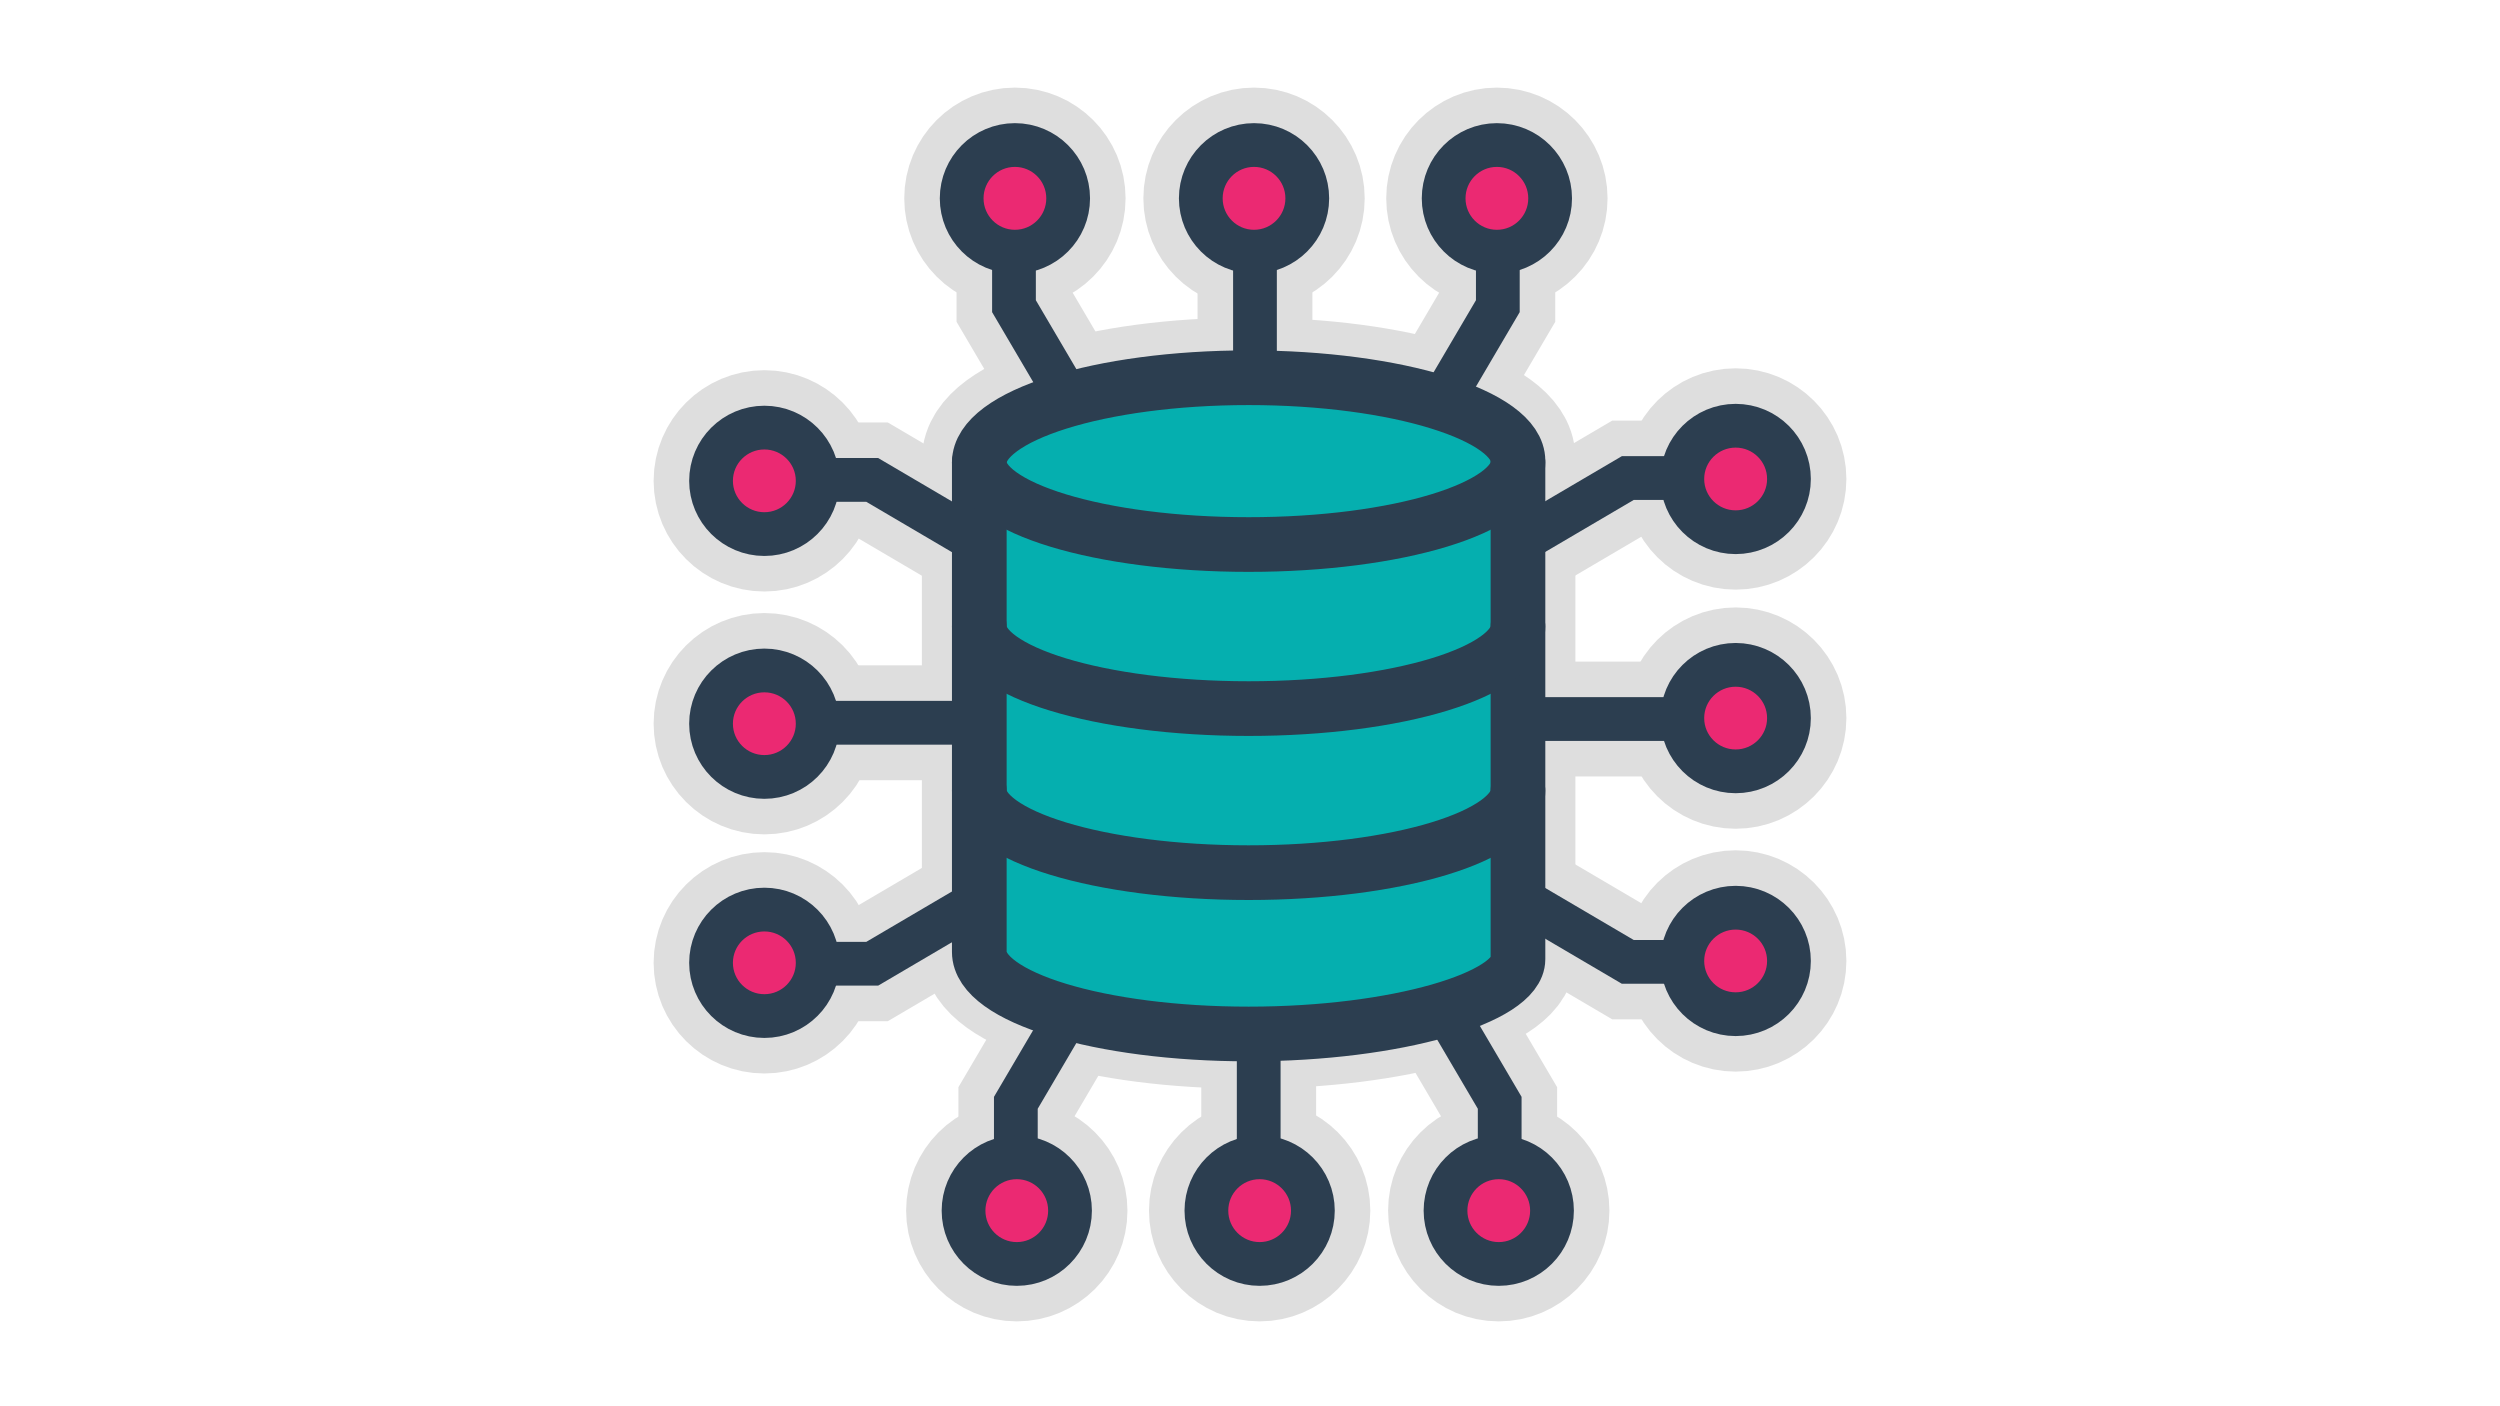 <?xml version="1.0" encoding="UTF-8"?>
<svg width="1280px" height="720px" viewBox="0 0 1280 720" version="1.1" xmlns="http://www.w3.org/2000/svg" xmlns:xlink="http://www.w3.org/1999/xlink">
    <title>Artboard Copy</title>
    <g id="Artboard-Copy" stroke="none" stroke-width="1" fill="none" fill-rule="evenodd">
        <g id="Logo" transform="translate(318, 38)">
            <g id="Outline" opacity="0.13" transform="translate(51.8, 42)" fill="#000000" stroke="#000000" stroke-width="58.8">
                <g id="Group" transform="translate(-61.6, 225.4)">
                    <g id="pins" transform="translate(125.3, 63.7) rotate(-90) translate(-125.3, -63.7) ">
                        <line x1="124.344" y1="27.779" x2="124.344" y2="141.849" id="line"></line>
                        <ellipse id="node" cx="123.865" cy="21.553" rx="27.26" ry="27.3"></ellipse>
                        <polyline id="line" points="248.687 27.779 248.687 76.763 210.427 141.849"></polyline>
                        <ellipse id="node" cx="248.209" cy="21.553" rx="27.26" ry="27.3"></ellipse>
                        <polyline id="line" transform="translate(20.086, 84.814) scale(-1, 1) translate(-20.086, -84.814) " points="39.216 27.779 39.216 76.763 0.956 141.849"></polyline>
                        <ellipse id="node" transform="translate(1.435, 21.553) scale(-1, 1) translate(-1.435, -21.553) " cx="1.435" cy="21.553" rx="27.26" ry="27.3"></ellipse>
                    </g>
                </g>
                <g id="Group" transform="translate(148.4, 434)">
                    <g id="pins" transform="translate(125.3, 63.7) rotate(-180) translate(-125.3, -63.7) ">
                        <line x1="124.344" y1="27.779" x2="124.344" y2="141.849" id="line"></line>
                        <ellipse id="node" cx="123.865" cy="21.553" rx="27.26" ry="27.3"></ellipse>
                        <polyline id="line" points="248.687 27.779 248.687 76.763 210.427 141.849"></polyline>
                        <ellipse id="node" cx="248.209" cy="21.553" rx="27.26" ry="27.3"></ellipse>
                        <polyline id="line" transform="translate(20.086, 84.814) scale(-1, 1) translate(-20.086, -84.814) " points="39.216 27.779 39.216 76.763 0.956 141.849"></polyline>
                        <ellipse id="node" transform="translate(1.435, 21.553) scale(-1, 1) translate(-1.435, -21.553) " cx="1.435" cy="21.553" rx="27.26" ry="27.3"></ellipse>
                    </g>
                </g>
                <g id="Group" transform="translate(351.4, 225.4)">
                    <g id="pins" transform="translate(125.3, 63.7) rotate(-270) translate(-125.3, -63.7) ">
                        <line x1="124.344" y1="27.779" x2="124.344" y2="141.849" id="line"></line>
                        <ellipse id="node" cx="123.865" cy="21.553" rx="27.26" ry="27.3"></ellipse>
                        <polyline id="line" points="248.687 27.779 248.687 76.763 210.427 141.849"></polyline>
                        <ellipse id="node" cx="248.209" cy="21.553" rx="27.26" ry="27.3"></ellipse>
                        <polyline id="line" transform="translate(20.086, 84.814) scale(-1, 1) translate(-20.086, -84.814) " points="39.216 27.779 39.216 76.763 0.956 141.849"></polyline>
                        <ellipse id="node" transform="translate(1.435, 21.553) scale(-1, 1) translate(-1.435, -21.553) " cx="1.435" cy="21.553" rx="27.26" ry="27.3"></ellipse>
                    </g>
                </g>
                <g id="Group" transform="translate(148.4, 0)">
                    <g id="pins" transform="translate(125.3, 63.7) rotate(-360) translate(-125.3, -63.7) ">
                        <line x1="124.344" y1="27.779" x2="124.344" y2="141.849" id="line"></line>
                        <ellipse id="node" cx="123.865" cy="21.553" rx="27.26" ry="27.3"></ellipse>
                        <polyline id="line" points="248.687 27.779 248.687 76.763 210.427 141.849"></polyline>
                        <ellipse id="node" cx="248.209" cy="21.553" rx="27.26" ry="27.3"></ellipse>
                        <polyline id="line" transform="translate(20.086, 84.814) scale(-1, 1) translate(-20.086, -84.814) " points="39.216 27.779 39.216 76.763 0.956 141.849"></polyline>
                        <ellipse id="node" transform="translate(1.435, 21.553) scale(-1, 1) translate(-1.435, -21.553) " cx="1.435" cy="21.553" rx="27.26" ry="27.3"></ellipse>
                    </g>
                </g>
                <path d="M131.6,406 C131.6,429.197 193.34,448 269.5,448 C345.66,448 407.4,429.197 407.4,409.713 C407.4,244.275 407.4,154.556 407.4,154.556 C407.4,131.431 345.66,112 269.5,112 C193.34,112 131.6,131.431 131.6,155.4 L131.6,406 Z" id="drum"></path>
            </g>
            <g transform="translate(51.8, 42)" id="Group" stroke="#2C3E50">
                <g transform="translate(-61.6, 225.4)" stroke-width="22.4">
                    <g id="pins" transform="translate(125.3, 63.7) rotate(-90) translate(-125.3, -63.7) ">
                        <line x1="124.344" y1="27.779" x2="124.344" y2="141.849" id="line" fill="#EB2972"></line>
                        <ellipse id="node" fill="#EB2972" cx="123.865" cy="21.553" rx="27.26" ry="27.3"></ellipse>
                        <polyline id="line" points="248.687 27.779 248.687 76.763 210.427 141.849"></polyline>
                        <ellipse id="node" fill="#EB2972" cx="248.209" cy="21.553" rx="27.26" ry="27.3"></ellipse>
                        <polyline id="line" transform="translate(20.086, 84.814) scale(-1, 1) translate(-20.086, -84.814) " points="39.216 27.779 39.216 76.763 0.956 141.849"></polyline>
                        <ellipse id="node" fill="#EB2972" transform="translate(1.435, 21.553) scale(-1, 1) translate(-1.435, -21.553) " cx="1.435" cy="21.553" rx="27.26" ry="27.3"></ellipse>
                    </g>
                </g>
                <g transform="translate(148.4, 434)" stroke-width="22.4">
                    <g id="pins" transform="translate(125.3, 63.7) rotate(-180) translate(-125.3, -63.7) ">
                        <line x1="124.344" y1="27.779" x2="124.344" y2="141.849" id="line" fill="#EB2972"></line>
                        <ellipse id="node" fill="#EB2972" cx="123.865" cy="21.553" rx="27.26" ry="27.3"></ellipse>
                        <polyline id="line" points="248.687 27.779 248.687 76.763 210.427 141.849"></polyline>
                        <ellipse id="node" fill="#EB2972" cx="248.209" cy="21.553" rx="27.26" ry="27.3"></ellipse>
                        <polyline id="line" transform="translate(20.086, 84.814) scale(-1, 1) translate(-20.086, -84.814) " points="39.216 27.779 39.216 76.763 0.956 141.849"></polyline>
                        <ellipse id="node" fill="#EB2972" transform="translate(1.435, 21.553) scale(-1, 1) translate(-1.435, -21.553) " cx="1.435" cy="21.553" rx="27.26" ry="27.3"></ellipse>
                    </g>
                </g>
                <g transform="translate(351.4, 225.4)" stroke-width="22.4">
                    <g id="pins" transform="translate(125.3, 63.7) rotate(-270) translate(-125.3, -63.7) ">
                        <line x1="124.344" y1="27.779" x2="124.344" y2="141.849" id="line" fill="#EB2972"></line>
                        <ellipse id="node" fill="#EB2972" cx="123.865" cy="21.553" rx="27.26" ry="27.3"></ellipse>
                        <polyline id="line" points="248.687 27.779 248.687 76.763 210.427 141.849"></polyline>
                        <ellipse id="node" fill="#EB2972" cx="248.209" cy="21.553" rx="27.26" ry="27.3"></ellipse>
                        <polyline id="line" transform="translate(20.086, 84.814) scale(-1, 1) translate(-20.086, -84.814) " points="39.216 27.779 39.216 76.763 0.956 141.849"></polyline>
                        <ellipse id="node" fill="#EB2972" transform="translate(1.435, 21.553) scale(-1, 1) translate(-1.435, -21.553) " cx="1.435" cy="21.553" rx="27.26" ry="27.3"></ellipse>
                    </g>
                </g>
                <g transform="translate(148.4, 0)" stroke-width="22.4">
                    <g id="pins" transform="translate(125.3, 63.7) rotate(-360) translate(-125.3, -63.7) ">
                        <line x1="124.344" y1="27.779" x2="124.344" y2="141.849" id="line" fill="#EB2972"></line>
                        <ellipse id="node" fill="#EB2972" cx="123.865" cy="21.553" rx="27.26" ry="27.3"></ellipse>
                        <polyline id="line" points="248.687 27.779 248.687 76.763 210.427 141.849"></polyline>
                        <ellipse id="node" fill="#EB2972" cx="248.209" cy="21.553" rx="27.26" ry="27.3"></ellipse>
                        <polyline id="line" transform="translate(20.086, 84.814) scale(-1, 1) translate(-20.086, -84.814) " points="39.216 27.779 39.216 76.763 0.956 141.849"></polyline>
                        <ellipse id="node" fill="#EB2972" transform="translate(1.435, 21.553) scale(-1, 1) translate(-1.435, -21.553) " cx="1.435" cy="21.553" rx="27.26" ry="27.3"></ellipse>
                    </g>
                </g>
                <g transform="translate(131.6, 113.4)" stroke-width="28">
                    <g id="database">
                        <path d="M-2.48689958e-15,294 C-2.48689958e-15,317.196 61.74,336 137.9,336 C214.06,336 275.8,317.196 275.8,297.713 C275.8,132.275 275.8,42.556 275.8,42.556 C275.8,19.431 214.06,0 137.9,0 C61.74,0 -2.48689958e-15,19.431 -2.48689958e-15,43.4 L-2.48689958e-15,294 Z" id="drum" fill="#05AFAF"></path>
                        <path d="M0,211.4 C0,234.596 61.74,253.4 137.9,253.4 C214.06,253.4 275.8,234.596 275.8,211.4" id="curve" stroke-linecap="round" stroke-linejoin="bevel"></path>
                        <path d="M0,127.4 C0,150.596 61.74,169.4 137.9,169.4 C214.06,169.4 275.8,150.596 275.8,127.4" id="curve" stroke-linecap="round" stroke-linejoin="bevel"></path>
                        <path d="M0,43.4 C0,66.596 61.74,85.4 137.9,85.4 C214.06,85.4 275.8,66.596 275.8,43.4" id="curve" stroke-linecap="round" stroke-linejoin="bevel"></path>
                    </g>
                </g>
            </g>
        </g>
    </g>
</svg>